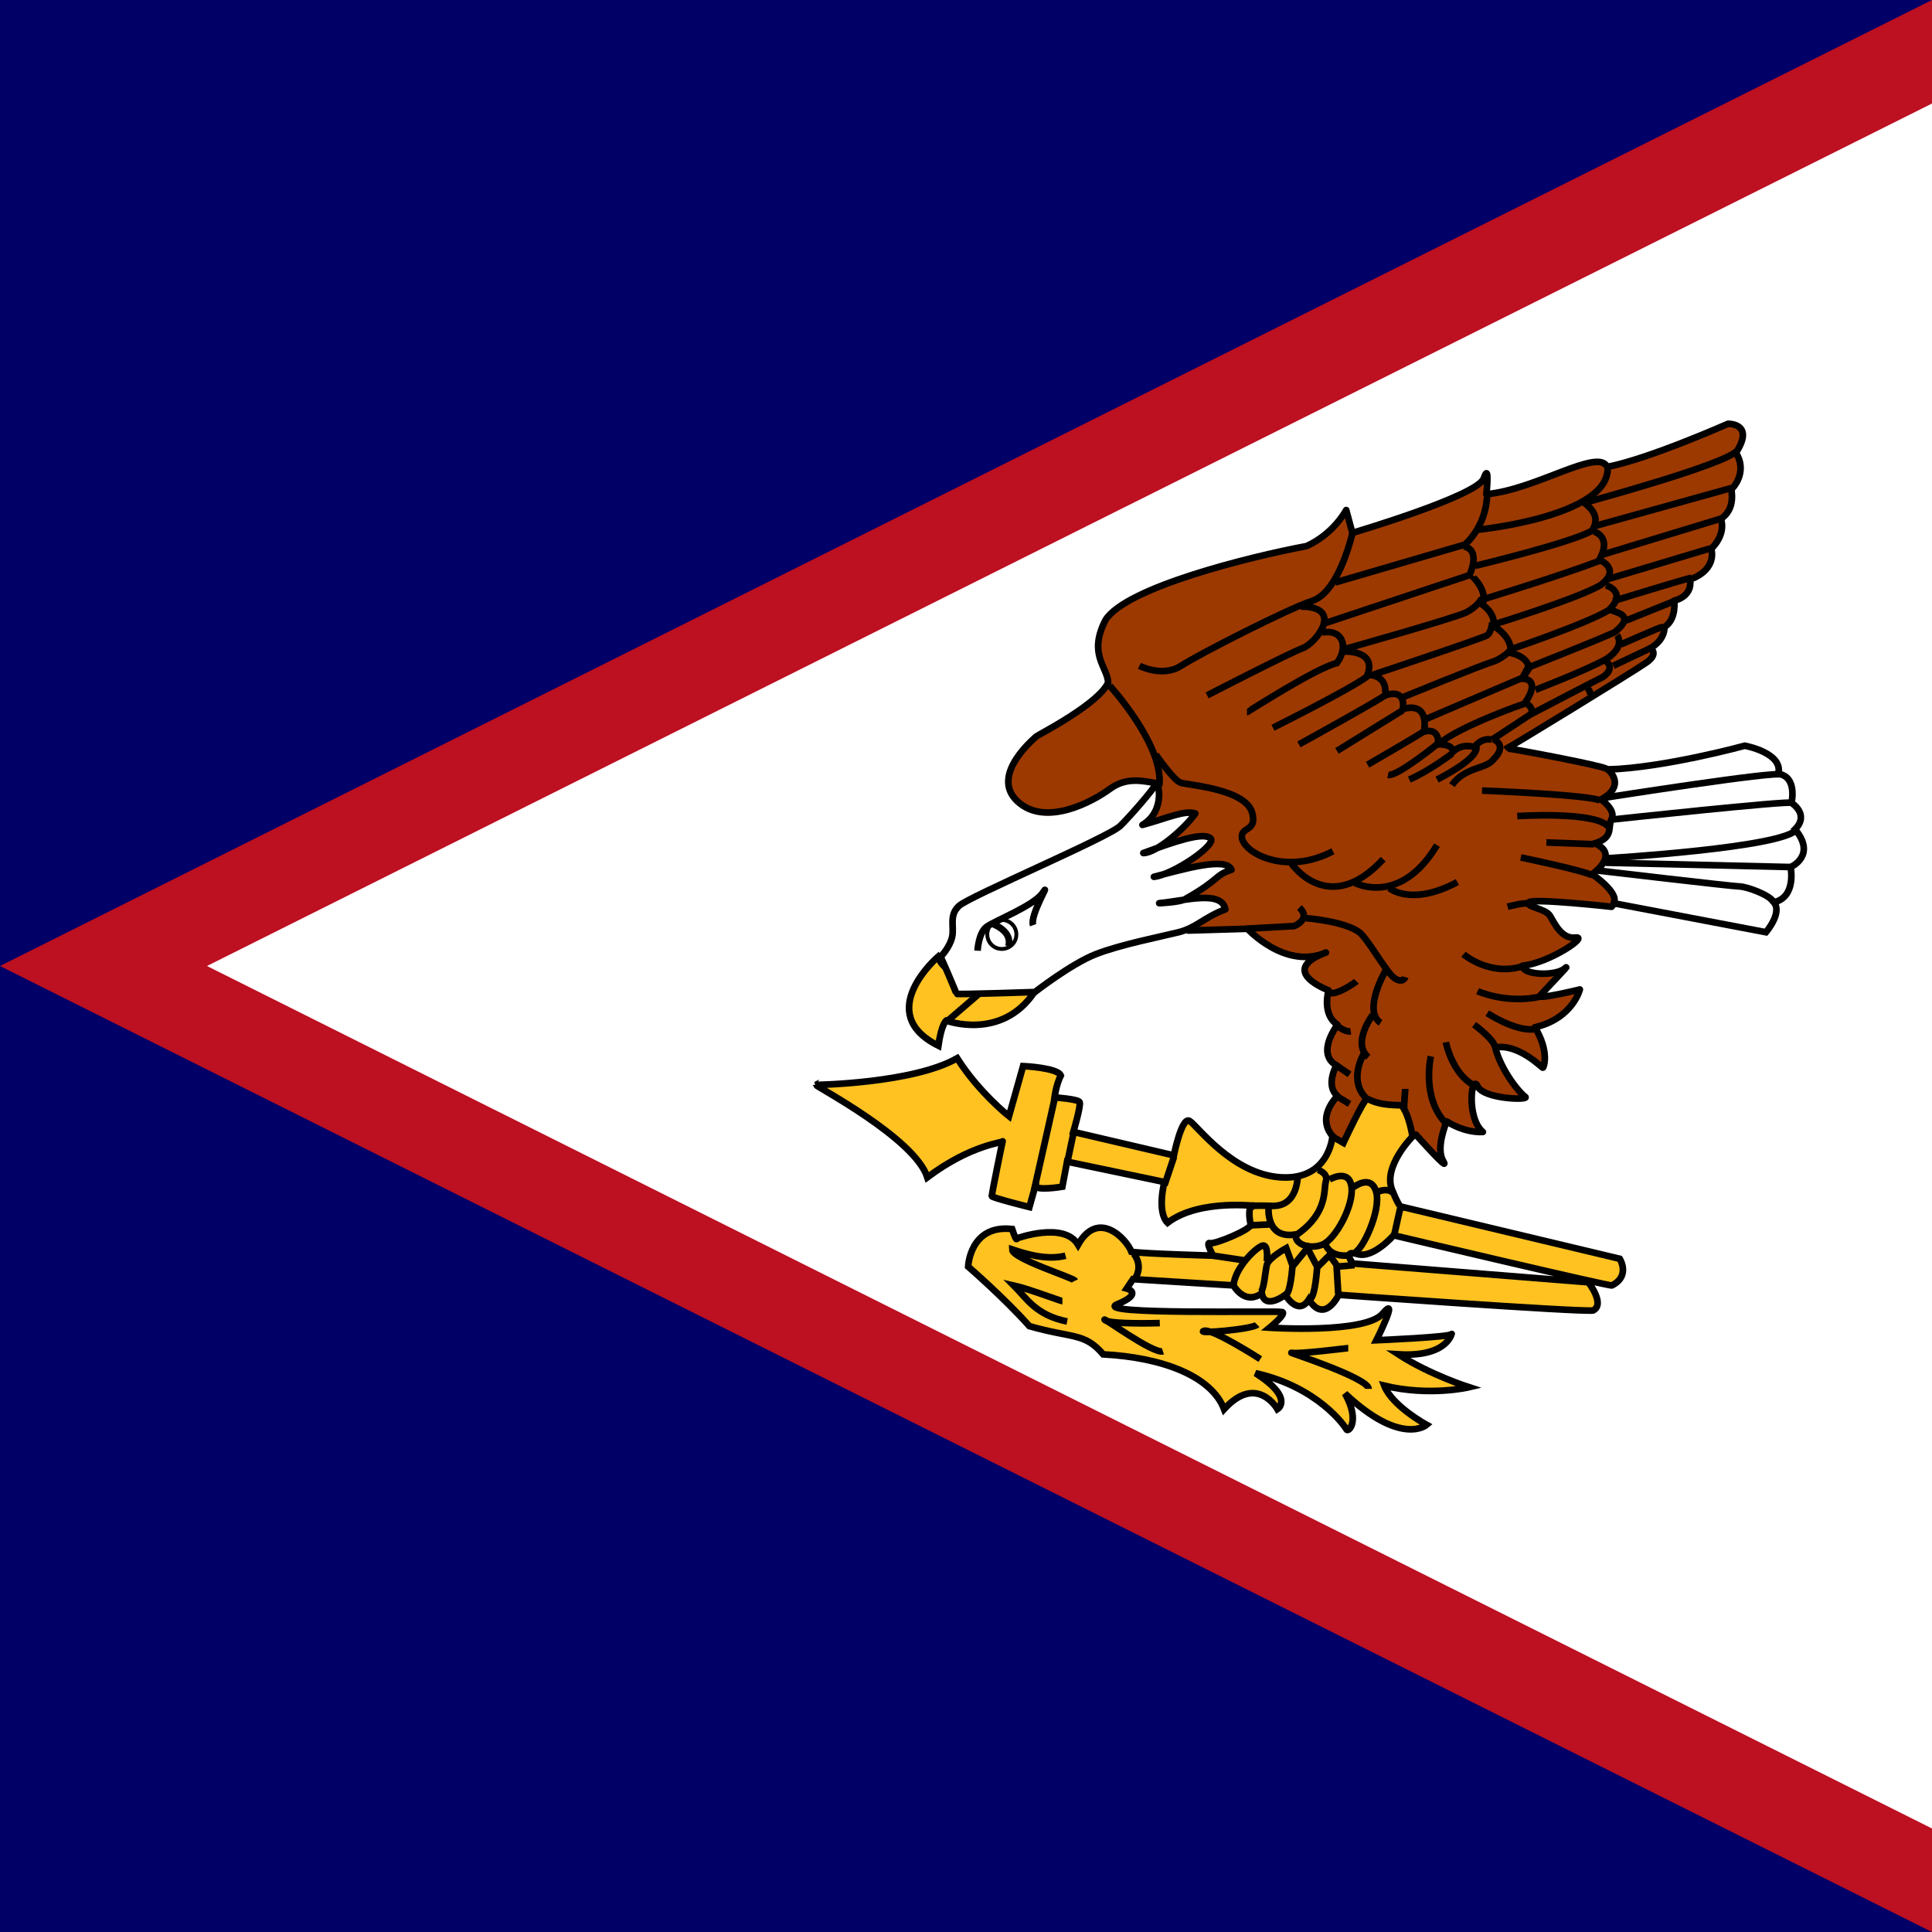 <svg height="600" viewBox="0 0 600 600" width="600" xmlns="http://www.w3.org/2000/svg" xmlns:xlink="http://www.w3.org/1999/xlink"><rect x="0" y="0" width="600" height="600" fill="#808080" stroke="none"/><clipPath id="a"><path d="m0 500h748.12v-500h-748.12z" transform="translate(-593.882 -205.676)"/></clipPath><clipPath id="b"><path d="m0 500h748.12v-500h-748.12z" transform="translate(-460.121 -219.23)"/></clipPath><clipPath id="c"><path d="m0 500h748.12v-500h-748.12z" transform="translate(-491.755 -252.486)"/></clipPath><clipPath id="d"><path d="m0 500h748.12v-500h-748.12z" transform="translate(-505.952 -245.993)"/></clipPath><clipPath id="e"><path d="m0 500h748.12v-500h-748.12z" transform="translate(-492.317 -252.365)"/></clipPath><clipPath id="f"><path d="m0 500h748.12v-500h-748.12z" transform="translate(-666.067 -266.257)"/></clipPath><clipPath id="g"><path d="m0 500h748.12v-500h-748.12z" transform="translate(-666.067 -266.257)"/></clipPath><clipPath id="h"><path d="m0 500h748.12v-500h-748.12z" transform="translate(-521.761 -215.578)"/></clipPath><clipPath id="i"><path d="m0 500h748.12v-500h-748.12z" transform="translate(-526.633 -206.663)"/></clipPath><clipPath id="j"><path d="m0 500h748.12v-500h-748.12z" transform="translate(-552.585 -200.58)"/></clipPath><clipPath id="k"><path d="m0 500h748.12v-500h-748.12z" transform="translate(-597.598 -151.106)"/></clipPath><clipPath id="l"><path d="m0 500h748.12v-500h-748.12z" transform="translate(-574.887 -148.265)"/></clipPath><clipPath id="m"><path d="m0 500h748.12v-500h-748.12z" transform="translate(-548.934 -157.59)"/></clipPath><clipPath id="n"><path d="m0 500h748.12v-500h-748.12z" transform="translate(-523.791 -163.272)"/></clipPath><clipPath id="o"><path d="m0 500h748.12v-500h-748.12z" transform="translate(-527.033 -168.535)"/></clipPath><clipPath id="p"><path d="m0 500h748.12v-500h-748.12z" transform="translate(-610.983 -187.194)"/></clipPath><clipPath id="q"><path d="m0 500h748.12v-500h-748.12z" transform="translate(-542.169 -175.582)"/></clipPath><clipPath id="r"><path d="m0 500h748.12v-500h-748.12z" transform="translate(-599.219 -172.597)"/></clipPath><clipPath id="s"><path d="m0 500h748.12v-500h-748.12z" transform="translate(-562.721 -175.028)"/></clipPath><clipPath id="t"><path d="m0 500h748.12v-500h-748.12z" transform="translate(-584.541 -195.885)"/></clipPath><clipPath id="u"><path d="m0 500h748.12v-500h-748.12z" transform="translate(-589.781 -197.257)"/></clipPath><clipPath id="v"><path d="m0 500h748.12v-500h-748.12z" transform="translate(-592.743 -194.745)"/></clipPath><clipPath id="w"><path d="m0 500h748.12v-500h-748.12z" transform="translate(-598.89 -192.699)"/></clipPath><clipPath id="x"><path d="m0 500h748.12v-500h-748.12z" transform="translate(-605.27 -191.56)"/></clipPath><clipPath id="y"><path d="m0 500h748.12v-500h-748.12z" transform="translate(-597.983 -175.164)"/></clipPath><clipPath id="z"><path d="m0 500h748.12v-500h-748.12z" transform="translate(-577.487 -183.133)"/></clipPath><clipPath id="A"><path d="m0 500h748.12v-500h-748.12z" transform="translate(-595.022 -165.141)"/></clipPath><clipPath id="B"><path d="m0 500h748.12v-500h-748.12z" transform="translate(-589.557 -172.203)"/></clipPath><clipPath id="C"><path d="m0 500h748.12v-500h-748.12z" transform="translate(-583.177 -172.428)"/></clipPath><clipPath id="D"><path d="m0 500h748.12v-500h-748.12z" transform="translate(-576.572 -173.567)"/></clipPath><clipPath id="E"><path d="m0 500h748.12v-500h-748.12z" transform="translate(-501.875 -253.954)"/></clipPath><clipPath id="F"><path d="m0 500h748.12v-500h-748.12z" transform="translate(-505.976 -260.791)"/></clipPath><clipPath id="G"><path d="m0 500h748.12v-500h-748.12z" transform="translate(-511.898 -258.168)"/></clipPath><clipPath id="H"><path d="m0 500h748.12v-500h-748.12z" transform="translate(-662.199 -274.683)"/></clipPath><clipPath id="I"><path d="m0 500h748.12v-500h-748.12z" transform="translate(-664.022 -276.73)"/></clipPath><clipPath id="J"><path d="m0 500h748.12v-500h-748.12z" transform="translate(-664.246 -277.869)"/></clipPath><clipPath id="K"><path d="m0 500h748.12v-500h-748.12z" transform="translate(-665.618 -287.892)"/></clipPath><clipPath id="L"><path d="m0 500h748.12v-500h-748.12z" transform="translate(-664.022 -293.582)"/></clipPath><clipPath id="M"><path d="m0 500h748.12v-500h-748.12z" transform="translate(-536.038 -322.504)"/></clipPath><clipPath id="N"><path d="m0 500h748.12v-500h-748.12z" transform="translate(-547.883 -304.745)"/></clipPath><clipPath id="O"><path d="m0 500h748.12v-500h-748.12z" transform="translate(-582.952 -276.505)"/></clipPath><clipPath id="P"><path d="m0 500h748.12v-500h-748.12z" transform="translate(-599.348 -271.489)"/></clipPath><clipPath id="Q"><path d="m0 500h748.12v-500h-748.12z" transform="translate(-608.231 -270.125)"/></clipPath><clipPath id="R"><path d="m0 500h748.12v-500h-748.12z" transform="translate(-642.161 -278.094)"/></clipPath><clipPath id="S"><path d="m0 500h748.12v-500h-748.12z" transform="translate(-648.766 -281.97)"/></clipPath><clipPath id="T"><path d="m0 500h748.12v-500h-748.12z" transform="translate(-641.246 -288.799)"/></clipPath><clipPath id="U"><path d="m0 500h748.12v-500h-748.12z" transform="translate(-632.138 -295.404)"/></clipPath><clipPath id="V"><path d="m0 500h748.12v-500h-748.12z" transform="translate(-638.742 -265.342)"/></clipPath><clipPath id="W"><path d="m0 500h748.12v-500h-748.12z" transform="translate(-627.355 -253.047)"/></clipPath><clipPath id="X"><path d="m0 500h748.12v-500h-748.12z" transform="translate(-630.998 -243.481)"/></clipPath><clipPath id="Y"><path d="m0 500h748.12v-500h-748.12z" transform="translate(-633.502 -237.792)"/></clipPath><clipPath id="Z"><path d="m0 500h748.12v-500h-748.12z" transform="translate(-630.092 -234.831)"/></clipPath><clipPath id="aa"><path d="m0 500h748.12v-500h-748.12z" transform="translate(-622.805 -230.273)"/></clipPath><clipPath id="ab"><path d="m0 500h748.12v-500h-748.12z" transform="translate(-618.929 -226.629)"/></clipPath><clipPath id="ac"><path d="m0 500h748.12v-500h-748.12z" transform="translate(-612.324 -218.203)"/></clipPath><clipPath id="ad"><path d="m0 500h748.12v-500h-748.12z" transform="translate(-571.332 -259.652)"/></clipPath><clipPath id="ae"><path d="m0 500h748.12v-500h-748.12z" transform="translate(-586.596 -262.381)"/></clipPath><clipPath id="af"><path d="m0 500h748.12v-500h-748.12z" transform="translate(-607.316 -248.946)"/></clipPath><clipPath id="ag"><path d="m0 500h748.12v-500h-748.12z" transform="translate(-603.898 -237.334)"/></clipPath><clipPath id="ah"><path d="m0 500h748.12v-500h-748.12z" transform="translate(-601.627 -227.311)"/></clipPath><clipPath id="ai"><path d="m0 500h748.12v-500h-748.12z" transform="translate(-599.709 -246.042)"/></clipPath><clipPath id="aj"><path d="m0 500h748.12v-500h-748.12z" transform="translate(-594.42 -234.871)"/></clipPath><clipPath id="ak"><path d="m0 500h748.12v-500h-748.12z" transform="translate(-594.661 -224.197)"/></clipPath><clipPath id="al"><path d="m0 500h748.12v-500h-748.12z" transform="translate(-595.103 -216.019)"/></clipPath><clipPath id="am"><path d="m0 500h748.12v-500h-748.12z" transform="translate(-543.67 -327.697)"/></clipPath><clipPath id="an"><path d="m0 500h748.12v-500h-748.12z" transform="translate(-594.203 -349.252)"/></clipPath><clipPath id="ao"><path d="m0 500h748.12v-500h-748.12z" transform="translate(-631.078 -362.902)"/></clipPath><clipPath id="ap"><path d="m0 500h748.12v-500h-748.12z" transform="translate(-659.335 -370.085)"/></clipPath><clipPath id="aq"><path d="m0 500h748.12v-500h-748.12z" transform="translate(-561.156 -320.041)"/></clipPath><clipPath id="ar"><path d="m0 500h748.12v-500h-748.12z" transform="translate(-571.452 -315.723)"/></clipPath><clipPath id="as"><path d="m0 500h748.12v-500h-748.12z" transform="translate(-596.113 -331.292)"/></clipPath><clipPath id="at"><path d="m0 500h748.12v-500h-748.12z" transform="translate(-591.564 -338.715)"/></clipPath><clipPath id="au"><path d="m0 500h748.12v-500h-748.12z" transform="translate(-658.62 -369.844)"/></clipPath><clipPath id="av"><path d="m0 500h748.12v-500h-748.12z" transform="translate(-696.45 -373.679)"/></clipPath><clipPath id="aw"><path d="m0 500h748.12v-500h-748.12z" transform="translate(-693.818 -365.775)"/></clipPath><clipPath id="ax"><path d="m0 500h748.12v-500h-748.12z" transform="translate(-691.187 -358.111)"/></clipPath><clipPath id="ay"><path d="m0 500h748.12v-500h-748.12z" transform="translate(-686.154 -350.448)"/></clipPath><clipPath id="az"><path d="m0 500h748.12v-500h-748.12z" transform="translate(-681.845 -344.461)"/></clipPath><clipPath id="aA"><path d="m0 500h748.12v-500h-748.12z" transform="translate(-678.731 -337.76)"/></clipPath><clipPath id="aB"><path d="m0 500h748.12v-500h-748.12z" transform="translate(-675.617 -332.247)"/></clipPath><clipPath id="aC"><path d="m0 500h748.12v-500h-748.12z" transform="translate(-659.094 -321.951)"/></clipPath><clipPath id="aD"><path d="m0 500h748.12v-500h-748.12z" transform="translate(-634.906 -308.782)"/></clipPath><clipPath id="aE"><path d="m0 500h748.12v-500h-748.12z" transform="translate(-661.012 -362.421)"/></clipPath><clipPath id="aF"><path d="m0 500h748.12v-500h-748.12z" transform="translate(-662.69 -354.998)"/></clipPath><clipPath id="aG"><path d="m0 500h748.12v-500h-748.12z" transform="translate(-664.126 -348.538)"/></clipPath><clipPath id="aH"><path d="m0 500h748.12v-500h-748.12z" transform="translate(-665.563 -342.069)"/></clipPath><clipPath id="aI"><path d="m0 500h748.12v-500h-748.12z" transform="translate(-666.999 -335.601)"/></clipPath><clipPath id="aJ"><path d="m0 500h748.12v-500h-748.12z" transform="translate(-664.126 -328.9)"/></clipPath><clipPath id="aK"><path d="m0 500h748.12v-500h-748.12z" transform="translate(-629.642 -350.929)"/></clipPath><clipPath id="aL"><path d="m0 500h748.12v-500h-748.12z" transform="translate(-643.293 -317.882)"/></clipPath><clipPath id="aM"><path d="m0 500h748.12v-500h-748.12z" transform="translate(-602.822 -325.305)"/></clipPath><clipPath id="aN"><path d="m0 500h748.12v-500h-748.12z" transform="translate(-607.372 -320.273)"/></clipPath><clipPath id="aO"><path d="m0 500h748.12v-500h-748.12z" transform="translate(-611.682 -316.205)"/></clipPath><clipPath id="aP"><path d="m0 500h748.12v-500h-748.12z" transform="translate(-617.428 -310.94)"/></clipPath><clipPath id="aQ"><path d="m0 500h748.12v-500h-748.12z" transform="translate(-620.782 -307.586)"/></clipPath><clipPath id="aR"><path d="m0 500h748.12v-500h-748.12z" transform="translate(-624.378 -304.954)"/></clipPath><clipPath id="aS"><path d="m0 500h748.12v-500h-748.12z" transform="translate(-630.597 -306.864)"/></clipPath><g stroke-width=".981"><path d="m0 599.999h600v-600h-600z" fill="#006"/><path d="m600-.001-600 300 600 300z" fill="#bd1021"/><path d="m64.284 299.999 535.715 267.852v-535.704z" fill="#fff"/></g><g stroke="#000" stroke-width="1.72" transform="matrix(.902 0 0 .9 -300 -0)"><path clip-path="url(#a)" d="m0 0s-5.01 4.099.911 10.703c-3.188 2.733-.227 7.97-.227 7.97s-5.466 2.05.227 10.475c-4.099 2.733-2.277 8.882-2.277 8.882s-13.436 5.011-.683 9.792c-10.475-4.554-20.268 6.149-20.268 6.149l-15.257-.455c-2.581 12.676-22.697 1.67-7.743 38.03-3.871.683-8.199 1.822-12.525-1.366-4.327-3.188-16.624-10.02-23.912-3.188-7.287 6.831 4.782 16.623 5.011 16.851.227.228 16.169 8.427 18.446 13.892-.227 4.099-5.238 7.287-.683 16.169 5.238 8.426 37.347 16.396 51.922 19.129 7.06 3.188 10.247 9.337 10.247 9.337l1.595-5.921s32.338 9.565 33.932 14.119c1.594 4.555.682-4.099.682-4.099 12.753 1.139 28.921 12.07 31.199 7.06 10.703 2.05 31.199 11.159 31.199 11.159s7.059.228 2.049-7.515c3.188-5.01-.91-9.338-1.138-9.338s1.365-5.009-2.733-7.742c1.367-4.327-2.505-7.743-2.505-7.743s1.822-5.238-5.465-7.971c.683-4.554-4.1-5.465-4.1-5.465s.684-4.782-2.505-6.832c0-3.644-3.643-5.465-3.643-5.465s2.276-1.367-.912-3.644c-3.187-2.277-36.208-22.545-36.208-22.318 0 .228 24.139-4.326 25.733-5.238 1.594-.91 19.813-12.98 19.813-12.98l-18.448-22.773s-20.495 2.277-21.405 1.139c-.911-1.139 4.326-1.595 5.465-3.416 1.139-1.822 2.961-6.15 6.603-5.694 3.645.456-6.831-6.604-13.663-7.287 0-2.506 8.654-2.732 10.931-.683 2.278 2.049-5.466-5.921-6.377-7.06-.91-1.138 10.249 1.595 10.249 1.595s-1.822-7.515-11.613-9.792c3.87-6.377 2.276-10.477 2.049-10.477-.228 0-6.377 6.377-12.298 5.24 1.595-6.15 6.377-11.842 7.743-12.754s-10.702-.683-12.297 2.733-2.961-8.198 1.365-11.843c-5.008-.226-9.336 2.734-9.336 2.734s-2.96-6.831-.911-10.248c2.05-3.416-7.058 6.832-7.058 6.832l-17.308-7.287-3.872 6.604z" fill="#9c3900" stroke-linejoin="round" transform="matrix(1.333 0 0 -1.333 791.842 392.432)"/><path clip-path="url(#b)" d="m0 0c.406 0 25.144.406 36.498 6.895 5.677-8.921 13.382-15.004 13.382-15.004l3.651 12.976s8.921-.405 9.732-2.433c-1.217-2.432-1.622-5.677-1.622-5.677s6.083-.406 6.488-1.217c.407-.811-1.622-7.704-1.622-7.704l25.955-6.083s2.028 10.138 4.055 8.921c2.028-1.217 10.95-13.788 23.522-14.599 12.571-.811 13.382 10.544 13.382 10.544l2.839-1.623s5.272 11.355 6.083 11.355c.812 0 2.028-1.622 8.921-1.622 2.028-2.433 2.84-8.11 2.84-8.11s-7.706-7.706-5.272-13.79c2.432-6.083 2.838-4.46 2.838-4.46l55.964-13.383s2.84-4.461-2.027-6.894c0-.405-56.369 12.977-56.369 12.977s-5.273-6.083-9.327-4.866c-4.056 1.216-1.217-2.433-1.217-2.433l60.83-4.867s4.461-5.677 1.216-7.299c-4.055-.406-65.697 4.054-65.697 4.054s-3.649-7.705-7.704-1.217c-2.839-4.46-6.084 1.217-6.084 1.217s-5.271-4.054-6.083.406c-4.461-3.244-7.298 2.028-7.298 2.028l-25.955 1.623-1.622-2.434s4.461-1.217-2.433-4.055c-6.894-2.839 41.364-1.622 42.581-2.028s-3.243-4.055-3.243-4.055 24.737-1.622 29.197 3.649c4.461 5.272-1.622-6.894-1.622-6.894s19.466.811 19.466 1.623c0 .811-.407-6.084-13.788-5.272 8.11-5.273 18.248-8.517 18.248-8.517s-10.138-2.432-21.898.406c2.028-5.272 10.949-10.138 10.949-10.138s-6.489-5.678-21.088 8.11c4.055-7.299.811-10.138.406-9.327-.406.812-7.3 10.949-23.521 14.599 10.138-6.488 5.677-9.327 5.677-9.327s-5.271 9.327-13.788 0c-3.244 8.516-15.815 13.382-31.227 14.194-4.866 5.677-7.705 4.055-19.059 7.3-6.489 7.298-15.817 15.409-15.817 15.409s.406 10.949 11.355 9.732c1.217-3.649 1.217-2.432 1.217-2.432s12.166 4.461 15.816-1.622c5.272 9.327 12.57 1.394 13.787-1.849 3.494-.513 21.089-.989 21.089-.989s-2.028 3.649-.811 3.243c1.216-.405 10.949 3.65 10.543 4.866-.406 1.217-.811 5.272.811 4.867 1.623-.405-13.788 2.028-22.305-4.462-2.838 2.84-.81 10.544-.81 10.544l-25.144 5.273-1.217-6.488s-7.298-1.217-6.893.404c.405 1.623-1.622-5.677-1.622-5.677s-9.734 2.434-9.734 2.839 2.839 14.599 2.839 14.193-8.11-.811-19.465-9.327c-3.244 10.138-28.793 23.521-28.793 23.926z" fill="#ffc221" transform="matrix(1.333 0 0 -1.333 613.494 374.361)"/><path clip-path="url(#c)" d="m0 0s-17.032-14.598 0-23.115c.811 5.678 2.028 6.489 2.028 6.489s14.194-5.272 22.71 7.299c-3.65 5.272-10.138 3.244-10.138 3.244s-13.383 0-14.599 6.083z" fill="#ffc221" transform="matrix(1.333 0 0 -1.333 655.674 330.019)"/><path clip-path="url(#d)" d="m0 0-11.761-10.138" fill="none" transform="matrix(1.333 0 0 -1.333 674.603 338.676)"/><path clip-path="url(#e)" d="m0 0s2.277 2.278 2.96 5.01c.684 2.733-.911 5.694 1.822 8.198 2.733 2.505 38.714 17.763 41.674 20.724 2.961 2.96 8.426 9.336 9.109 10.703.684 1.366 2.733-6.832-3.416-10.476 6.605 1.822 10.931 3.871 13.664 2.96-2.733-3.871-10.02-10.248-13.436-10.248 7.971 2.961 15.257 5.466 17.308 3.872 2.048-1.594-9.792-9.565-14.576-10.02 7.971 2.049 18.674 5.237 20.039 1.821-4.326-1.366-2.96-2.503-11.841-7.514-1.139-.912-6.832-1.139-6.832-1.139 6.832.684 16.169 3.416 17.079-1.594-5.465-2.049-7.515-4.782-12.069-5.921s-15.03-3.188-21.407-5.693c-6.376-2.505-15.713-9.792-15.713-9.792s-20.268-.684-20.268-.455c0 .227-3.871 9.336-4.099 9.564z" fill="#fff" stroke-linejoin="round" transform="matrix(1.333 0 0 -1.333 656.423 330.18)"/></g><path clip-path="url(#f)" d="m0 0 39.396-7.515s4.329 5.01 2.051 7.743c5.921 1.365 4.326 9.108 4.326 9.108s6.832 2.96 1.139 9.793c3.873 3.871-.911 6.831-.911 6.831s1.595 6.832-3.416 7.515c1.367 5.466-8.653 7.288-8.653 7.288s-20.723-5.694-35.298-6.149c4.782-4.782-1.822-7.743-1.822-7.743s3.872-2.732 2.733-5.01.683-4.782-4.327-6.377c6.604-2.961-.684-7.969-.684-7.969s7.288-5.011 5.466-7.515z" fill="#fff" transform="matrix(1.203 0 0 -1.2 501.289 280.492)"/><g fill="none" stroke="#000" transform="matrix(.902 0 0 .9 -300 -0)"><g stroke-width="1.72"><path clip-path="url(#g)" d="m0 0 39.396-7.515s4.329 5.01 2.051 7.743c5.921 1.365 4.326 9.108 4.326 9.108s6.832 2.96 1.139 9.793c3.873 3.871-.911 6.831-.911 6.831s1.595 6.832-3.416 7.515c1.367 5.466-8.653 7.288-8.653 7.288s-20.723-5.694-35.298-6.149c4.782-4.782-1.822-7.743-1.822-7.743s3.872-2.732 2.733-5.01.683-4.782-4.327-6.377c6.604-2.961-.684-7.969-.684-7.969s7.288-5.011 5.466-7.515z" transform="matrix(1.333 0 0 -1.333 888.09 311.658)"/><path clip-path="url(#h)" d="m0 0-5.271-23.521" transform="matrix(1.333 0 0 -1.333 695.681 379.229)"/><path clip-path="url(#i)" d="m0 0-1.623-7.705" transform="matrix(1.333 0 0 -1.333 702.177 391.116)"/><path clip-path="url(#j)" d="m0 0-2.433-7.3" transform="matrix(1.333 0 0 -1.333 736.78 399.227)"/><path clip-path="url(#k)" d="m0 0c-.405 0-12.977-1.622-14.599-1.217s19.87-6.488 19.87-9.327" transform="matrix(1.333 0 0 -1.333 796.797 465.193)"/><path clip-path="url(#l)" d="m0 0s-12.571 8.109-14.599 7.3c-2.028-.812 12.572.404 13.788 1.621" transform="matrix(1.333 0 0 -1.333 766.516 468.981)"/><path clip-path="url(#m)" d="m0 0s-12.977-.405-14.193.811c-1.217 1.216 12.571-8.921 15.004-8.111" transform="matrix(1.333 0 0 -1.333 731.911 456.547)"/><path clip-path="url(#n)" d="m0 0c-.405 0-8.921 3.243-12.57 4.056 3.244-3.244 5.676-7.706 13.787-9.327" transform="matrix(1.333 0 0 -1.333 698.388 448.971)"/><path clip-path="url(#o)" d="m0 0c-.405.812-16.221 5.679-16.221 8.111 3.651-1.216 8.922-2.838 13.788-1.622" transform="matrix(1.333 0 0 -1.333 702.711 441.953)"/><path clip-path="url(#p)" d="m0 0-1.621-7.299" transform="matrix(1.333 0 0 -1.333 814.645 417.074)"/><path clip-path="url(#q)" d="m0 0s2.711-2.989.277-6.639" transform="matrix(1.333 0 0 -1.333 722.892 432.557)"/><path clip-path="url(#r)" d="m0 0-4.46-.406" transform="matrix(1.333 0 0 -1.333 798.958 436.538)"/><path clip-path="url(#s)" d="m0 0 8.11-1.217" transform="matrix(1.333 0 0 -1.333 750.294 433.296)"/><path clip-path="url(#t)" d="m0 0s.228-8.198-6.604-7.971c-6.832.229-4.555-.227-4.555-.227" transform="matrix(1.333 0 0 -1.333 779.388 405.487)"/><path clip-path="url(#u)" d="m0 0s2.732-.91 2.051-2.961c-.684-2.049.681-7.97-7.288-13.663-8.427-1.821-7.515 7.06-7.515 7.06" transform="matrix(1.333 0 0 -1.333 786.375 403.658)"/><path clip-path="url(#v)" d="m0 0s5.01 2.96 5.693-1.822c.682-4.782-4.099-13.664-7.515-15.031-3.417-1.365-7.287.229-6.832 2.505" transform="matrix(1.333 0 0 -1.333 790.324 407.007)"/><path clip-path="url(#w)" d="m0 0s4.556 3.645 5.921-1.139c1.367-4.782-3.643-15.485-5.693-15.713" transform="matrix(1.333 0 0 -1.333 798.519 409.734)"/><path clip-path="url(#x)" d="m0 0s2.278 1.139 3.871-.228" transform="matrix(1.333 0 0 -1.333 807.026 411.254)"/><path clip-path="url(#y)" d="m0 0c-.911-.228-4.783-.454-6.148 2.505" transform="matrix(1.333 0 0 -1.333 797.311 433.115)"/><path clip-path="url(#z)" d="m0 0c-.228 0-4.781-.229-4.781-.229" transform="matrix(1.333 0 0 -1.333 769.983 422.49)"/><path clip-path="url(#A)" d="m0 0-.454 7.516-1.822 2.505-3.189-3.189s-.455-7.515-1.821-8.198" transform="matrix(1.333 0 0 -1.333 793.362 446.479)"/><path clip-path="url(#B)" d="m0 0c-.228.455-2.505 4.781-2.505 4.781l-3.872-4.781s-.454-6.833-1.821-7.517" transform="matrix(1.333 0 0 -1.333 786.075 437.063)"/><path clip-path="url(#C)" d="m0 0c0 .228-1.594 4.554-1.594 4.554s-4.554-2.505-5.01-4.326c-.455-1.822-.683-6.832-1.822-7.289" transform="matrix(1.333 0 0 -1.333 777.569 436.763)"/><path clip-path="url(#D)" d="m0 0s.456 4.1-.911 4.1c-1.365 0-7.515-5.695-7.742-10.704" transform="matrix(1.333 0 0 -1.333 768.763 435.243)"/><path clip-path="url(#E)" d="m0 0s.228 4.554 2.277 6.148c2.05 1.595 12.298 5.466 14.575 8.883 2.277 3.415-3.416-5.921-2.505-8.426" transform="matrix(1.333 0 0 -1.333 669.167 328.061)"/><path clip-path="url(#F)" d="m0 0s5.011-1.823 3.872-5.693" transform="matrix(1.333 0 0 -1.333 674.634 318.945)"/></g><path clip-path="url(#G)" d="m0 0c0-2.075-1.683-3.757-3.758-3.757s-3.757 1.682-3.757 3.757 1.682 3.757 3.757 3.757 3.758-1.682 3.758-3.757z" transform="matrix(1.333 0 0 -1.333 682.531 322.443)"/><g stroke-width="1.72"><path clip-path="url(#H)" d="m0 0s34.843-4.099 36.438-4.099c1.593 0 7.742-2.05 8.881-4.099" transform="matrix(1.333 0 0 -1.333 882.932 300.423)"/><path clip-path="url(#I)" d="m0 0 48.506-1.138" transform="matrix(1.333 0 0 -1.333 885.362 297.694)"/><path clip-path="url(#J)" d="m0 0s46 2.732 49.188 7.515" transform="matrix(1.333 0 0 -1.333 885.661 296.175)"/><path clip-path="url(#K)" d="m0 0s46.229 5.01 46.686 4.327" transform="matrix(1.333 0 0 -1.333 887.491 282.811)"/><path clip-path="url(#L)" d="m0 0s44.862 7.06 45.317 5.921" transform="matrix(1.333 0 0 -1.333 885.362 275.224)"/><path clip-path="url(#M)" d="m0 0s14.119-15.485 12.752-25.961" transform="matrix(1.333 0 0 -1.333 714.717 236.661)"/><path clip-path="url(#N)" d="m0 0s4.555-6.604 6.376-7.288c1.822-.683 17.763-1.593 18.674-8.426.911-4.327-3.416-2.96-2.733-6.148 1.138-4.099 11.842-9.337 23.455-3.189" transform="matrix(1.333 0 0 -1.333 730.51 260.34)"/><path clip-path="url(#O)" d="m0 0s9.564-14.12 23.684 1.138" transform="matrix(1.333 0 0 -1.333 777.269 297.993)"/><path clip-path="url(#P)" d="m0 0s11.613-6.148 21.178 9.792" transform="matrix(1.333 0 0 -1.333 799.13 304.681)"/><path clip-path="url(#Q)" d="m0 0s5.693-4.783 17.536 1.593" transform="matrix(1.333 0 0 -1.333 810.975 306.5)"/><path clip-path="url(#R)" d="m0 0s17.535-3.643 18.674-4.783" transform="matrix(1.333 0 0 -1.333 856.215 295.875)"/><path clip-path="url(#S)" d="m0 0c.228 0 12.298-.456 12.298-.456" transform="matrix(1.333 0 0 -1.333 865.021 290.707)"/><path clip-path="url(#T)" d="m0 0s20.951 1.366 23.685-2.961" transform="matrix(1.333 0 0 -1.333 854.995 281.601)"/><path clip-path="url(#U)" d="m0 0s29.378-1.139 30.743-2.733" transform="matrix(1.333 0 0 -1.333 842.85 272.795)"/><path clip-path="url(#V)" d="m0 0s5.01 1.366 5.693.683" transform="matrix(1.333 0 0 -1.333 851.656 312.878)"/><path clip-path="url(#W)" d="m0 0s6.604-5.693 15.031-3.188" transform="matrix(1.333 0 0 -1.333 836.473 329.27)"/><path clip-path="url(#X)" d="m0 0s7.516-3.416 16.397-1.365" transform="matrix(1.333 0 0 -1.333 841.331 342.025)"/><path clip-path="url(#Y)" d="m0 0s7.515-5.01 12.524-4.099" transform="matrix(1.333 0 0 -1.333 844.669 349.611)"/><path clip-path="url(#Z)" d="m0 0s5.237-3.872 5.465-5.921" transform="matrix(1.333 0 0 -1.333 840.122 353.559)"/><path clip-path="url(#aa)" d="m0 0s1.594-8.197 7.287-11.158" transform="matrix(1.333 0 0 -1.333 830.406 359.637)"/><path clip-path="url(#ab)" d="m0 0s-2.505-10.703 3.872-17.308" transform="matrix(1.333 0 0 -1.333 825.238 364.495)"/><path clip-path="url(#ac)" d="m0 0c0-.228-.455-5.011-.228-5.467" transform="matrix(1.333 0 0 -1.333 816.432 375.729)"/><path clip-path="url(#ad)" d="m0 0 12.298.683s4.554 1.822 1.365 4.782" transform="matrix(1.333 0 0 -1.333 761.776 320.464)"/><path clip-path="url(#ae)" d="m0 0c.229 0 11.613-.911 14.575-4.327 2.96-3.416 6.604-10.247 8.654-11.387 2.049-1.138 2.504.456 2.504.456" transform="matrix(1.333 0 0 -1.333 782.128 316.825)"/><path clip-path="url(#af)" d="m0 0s-6.148-10.476-1.366-13.664" transform="matrix(1.333 0 0 -1.333 809.755 334.738)"/><path clip-path="url(#ag)" d="m0 0s-5.465-7.287-1.138-10.931" transform="matrix(1.333 0 0 -1.333 805.197 350.221)"/><path clip-path="url(#ah)" d="m0 0s-4.327-7.061.911-11.842" transform="matrix(1.333 0 0 -1.333 802.169 363.585)"/><path clip-path="url(#ai)" d="m0 0c-.294-.294-5.29-3.82-7.053-2.939" transform="matrix(1.333 0 0 -1.333 799.612 338.611)"/><path clip-path="url(#aj)" d="m0 0s2.057-2.057 3.82-1.764" transform="matrix(1.333 0 0 -1.333 792.56 353.505)"/><path clip-path="url(#ak)" d="m0 0 3.282-2.251" transform="matrix(1.333 0 0 -1.333 792.881 367.737)"/><path clip-path="url(#al)" d="m0 0 2.839-1.713" transform="matrix(1.333 0 0 -1.333 793.47 378.641)"/><path clip-path="url(#am)" d="m0 0s5.986-3.113 10.775 0c4.79 3.113 27.78 14.847 33.766 16.763 5.986 1.915 9.339 12.931 10.537 17.72" transform="matrix(1.333 0 0 -1.333 724.893 229.738)"/><path clip-path="url(#an)" d="m0 0 33.526 9.819s5.508 4.55 5.748 12.931" transform="matrix(1.333 0 0 -1.333 792.271 200.997)"/><path clip-path="url(#ao)" d="m0 0s33.525 3.353 33.525 15.806" transform="matrix(1.333 0 0 -1.333 841.437 182.797)"/><path clip-path="url(#ap)" d="m0 0s35.202 9.579 38.556 13.171" transform="matrix(1.333 0 0 -1.333 879.113 173.22)"/><path clip-path="url(#aq)" d="m0 0s21.312 11.016 24.666 12.213c3.352 1.198 11.014 10.777-.479 10.777" transform="matrix(1.333 0 0 -1.333 748.208 239.946)"/><path clip-path="url(#ar)" d="m0 0c.239 0 17.481 11.255 23.229 12.692 3.113 4.31 1.437 8.86-3.832 7.902" transform="matrix(1.333 0 0 -1.333 761.936 245.703)"/><path clip-path="url(#as)" d="m0 0c.479.239 9.34.479 6.227-6.466-4.549-3.352-24.187-13.171-24.187-13.171" transform="matrix(1.333 0 0 -1.333 794.818 224.944)"/><path clip-path="url(#at)" d="m0 0 37.357 12.453s3.114 6.465-1.436 7.423" transform="matrix(1.333 0 0 -1.333 788.751 215.047)"/><path clip-path="url(#au)" d="m0 0c0-.239 4.791-2.874 1.917-7.184-5.269-3.113-30.174-9.1-30.174-9.1" transform="matrix(1.333 0 0 -1.333 878.16 173.541)"/><path clip-path="url(#av)" d="m0 0-35.197-9.821" transform="matrix(1.333 0 0 -1.333 928.6 168.428)"/><path clip-path="url(#aw)" d="m0 0-30.651-9.339" transform="matrix(1.333 0 0 -1.333 925.091 178.966)"/><path clip-path="url(#ax)" d="m0 0-27.061-8.137" transform="matrix(1.333 0 0 -1.333 921.582 189.185)"/><path clip-path="url(#ay)" d="m0 0c-.719 0-20.114-5.987-20.114-5.987" transform="matrix(1.333 0 0 -1.333 914.872 199.403)"/><path clip-path="url(#az)" d="m0 0-12.453-5.029" transform="matrix(1.333 0 0 -1.333 909.126 207.385)"/><path clip-path="url(#aA)" d="m0 0c-.479 0-10.776-4.55-10.776-4.55" transform="matrix(1.333 0 0 -1.333 904.975 216.32)"/><path clip-path="url(#aB)" d="m0 0-9.578-4.55" transform="matrix(1.333 0 0 -1.333 900.823 223.671)"/><path clip-path="url(#aC)" d="m0 0s1.198-.479.958-1.916" transform="matrix(1.333 0 0 -1.333 878.792 237.399)"/><path clip-path="url(#aD)" d="m0 0s4.071-1.437.239-5.269c-1.915-2.634-7.423-1.916-10.775-6.705" transform="matrix(1.333 0 0 -1.333 846.542 254.958)"/><path clip-path="url(#aE)" d="m0 0s5.03-1.197 1.198-7.663c-10.058-3.832-30.413-10.058-30.413-10.058s-.958-1.676-3.592-3.113c-2.633-1.437-31.61-9.579-31.61-9.579" transform="matrix(1.333 0 0 -1.333 881.349 183.439)"/><path clip-path="url(#aF)" d="m0 0s5.508-2.395 0-6.466c-6.227-3.592-28.019-10.297-28.019-10.297s-.24-1.916-1.197-2.634c-.958-.718-29.694-10.297-29.694-10.297" transform="matrix(1.333 0 0 -1.333 883.586 193.336)"/><path clip-path="url(#aG)" d="m0 0s5.747-1.676.719-6.465c-5.988-3.593-25.146-10.058-25.146-10.058s-1.915-2.395-5.028-3.353-22.988-9.1-22.988-9.1" transform="matrix(1.333 0 0 -1.333 885.501 201.95)"/><path clip-path="url(#aH)" d="m0 0c1.677-.718 6.227-1.437.719-5.747-6.466-2.874-22.271-9.1-22.271-9.1l-1.437-2.634-25.145-10.776" transform="matrix(1.333 0 0 -1.333 887.417 210.574)"/><path clip-path="url(#aI)" d="m0 0s2.395-2.874-2.874-6.226c-5.748-3.113-18.199-7.902-18.199-7.902" transform="matrix(1.333 0 0 -1.333 889.332 219.199)"/><path clip-path="url(#aJ)" d="m0 0s2.634-1.676-.718-4.071c-3.832-1.916-18.918-9.819-18.918-9.819l-9.82-6.465" transform="matrix(1.333 0 0 -1.333 885.501 228.133)"/><path clip-path="url(#aK)" d="m0 0c0-.24 4.072-3.592 2.635-7.424 3.592-2.634 2.873-5.508 2.873-5.508s5.029-2.873 4.311-6.944c5.03-1.198 4.789-4.071 4.789-4.071l-1.676-2.635s5.028.24.718-6.226c2.634-1.437 1.438-3.113 1.438-3.113" transform="matrix(1.333 0 0 -1.333 839.522 198.761)"/><path clip-path="url(#aL)" d="m0 0c-.719 0-17.481-6.226-21.792-10.058" transform="matrix(1.333 0 0 -1.333 857.724 242.824)"/><path clip-path="url(#aM)" d="m0 0s5.028.239 4.312-5.269c5.747 1.916 4.548-3.591 4.548-3.591s6.705 2.634 5.509-5.748c4.31.958 3.591-3.352 3.591-3.352s3.832.239 3.832-1.916c2.634 2.395 5.508 1.197 5.508 1.197s1.916 2.635 4.55 1.916" transform="matrix(1.333 0 0 -1.333 803.763 232.926)"/><path clip-path="url(#aN)" d="m0 0c0-.479-22.511-12.932-22.511-12.932" transform="matrix(1.333 0 0 -1.333 809.829 239.635)"/><path clip-path="url(#aO)" d="m0 0-17.003-10.537" transform="matrix(1.333 0 0 -1.333 815.575 245.061)"/><path clip-path="url(#aP)" d="m0 0c0-.24-14.848-8.861-14.848-8.861" transform="matrix(1.333 0 0 -1.333 823.237 252.079)"/><path clip-path="url(#aQ)" d="m0 0s-10.537-8.622-12.932-8.143" transform="matrix(1.333 0 0 -1.333 827.71 256.552)"/><path clip-path="url(#aR)" d="m0 0s-5.987-4.55-11.017-6.705" transform="matrix(1.333 0 0 -1.333 832.504 260.062)"/><path clip-path="url(#aS)" d="m0 0s1.916-2.395-10.058-8.621" transform="matrix(1.333 0 0 -1.333 840.796 257.515)"/></g></g></svg>